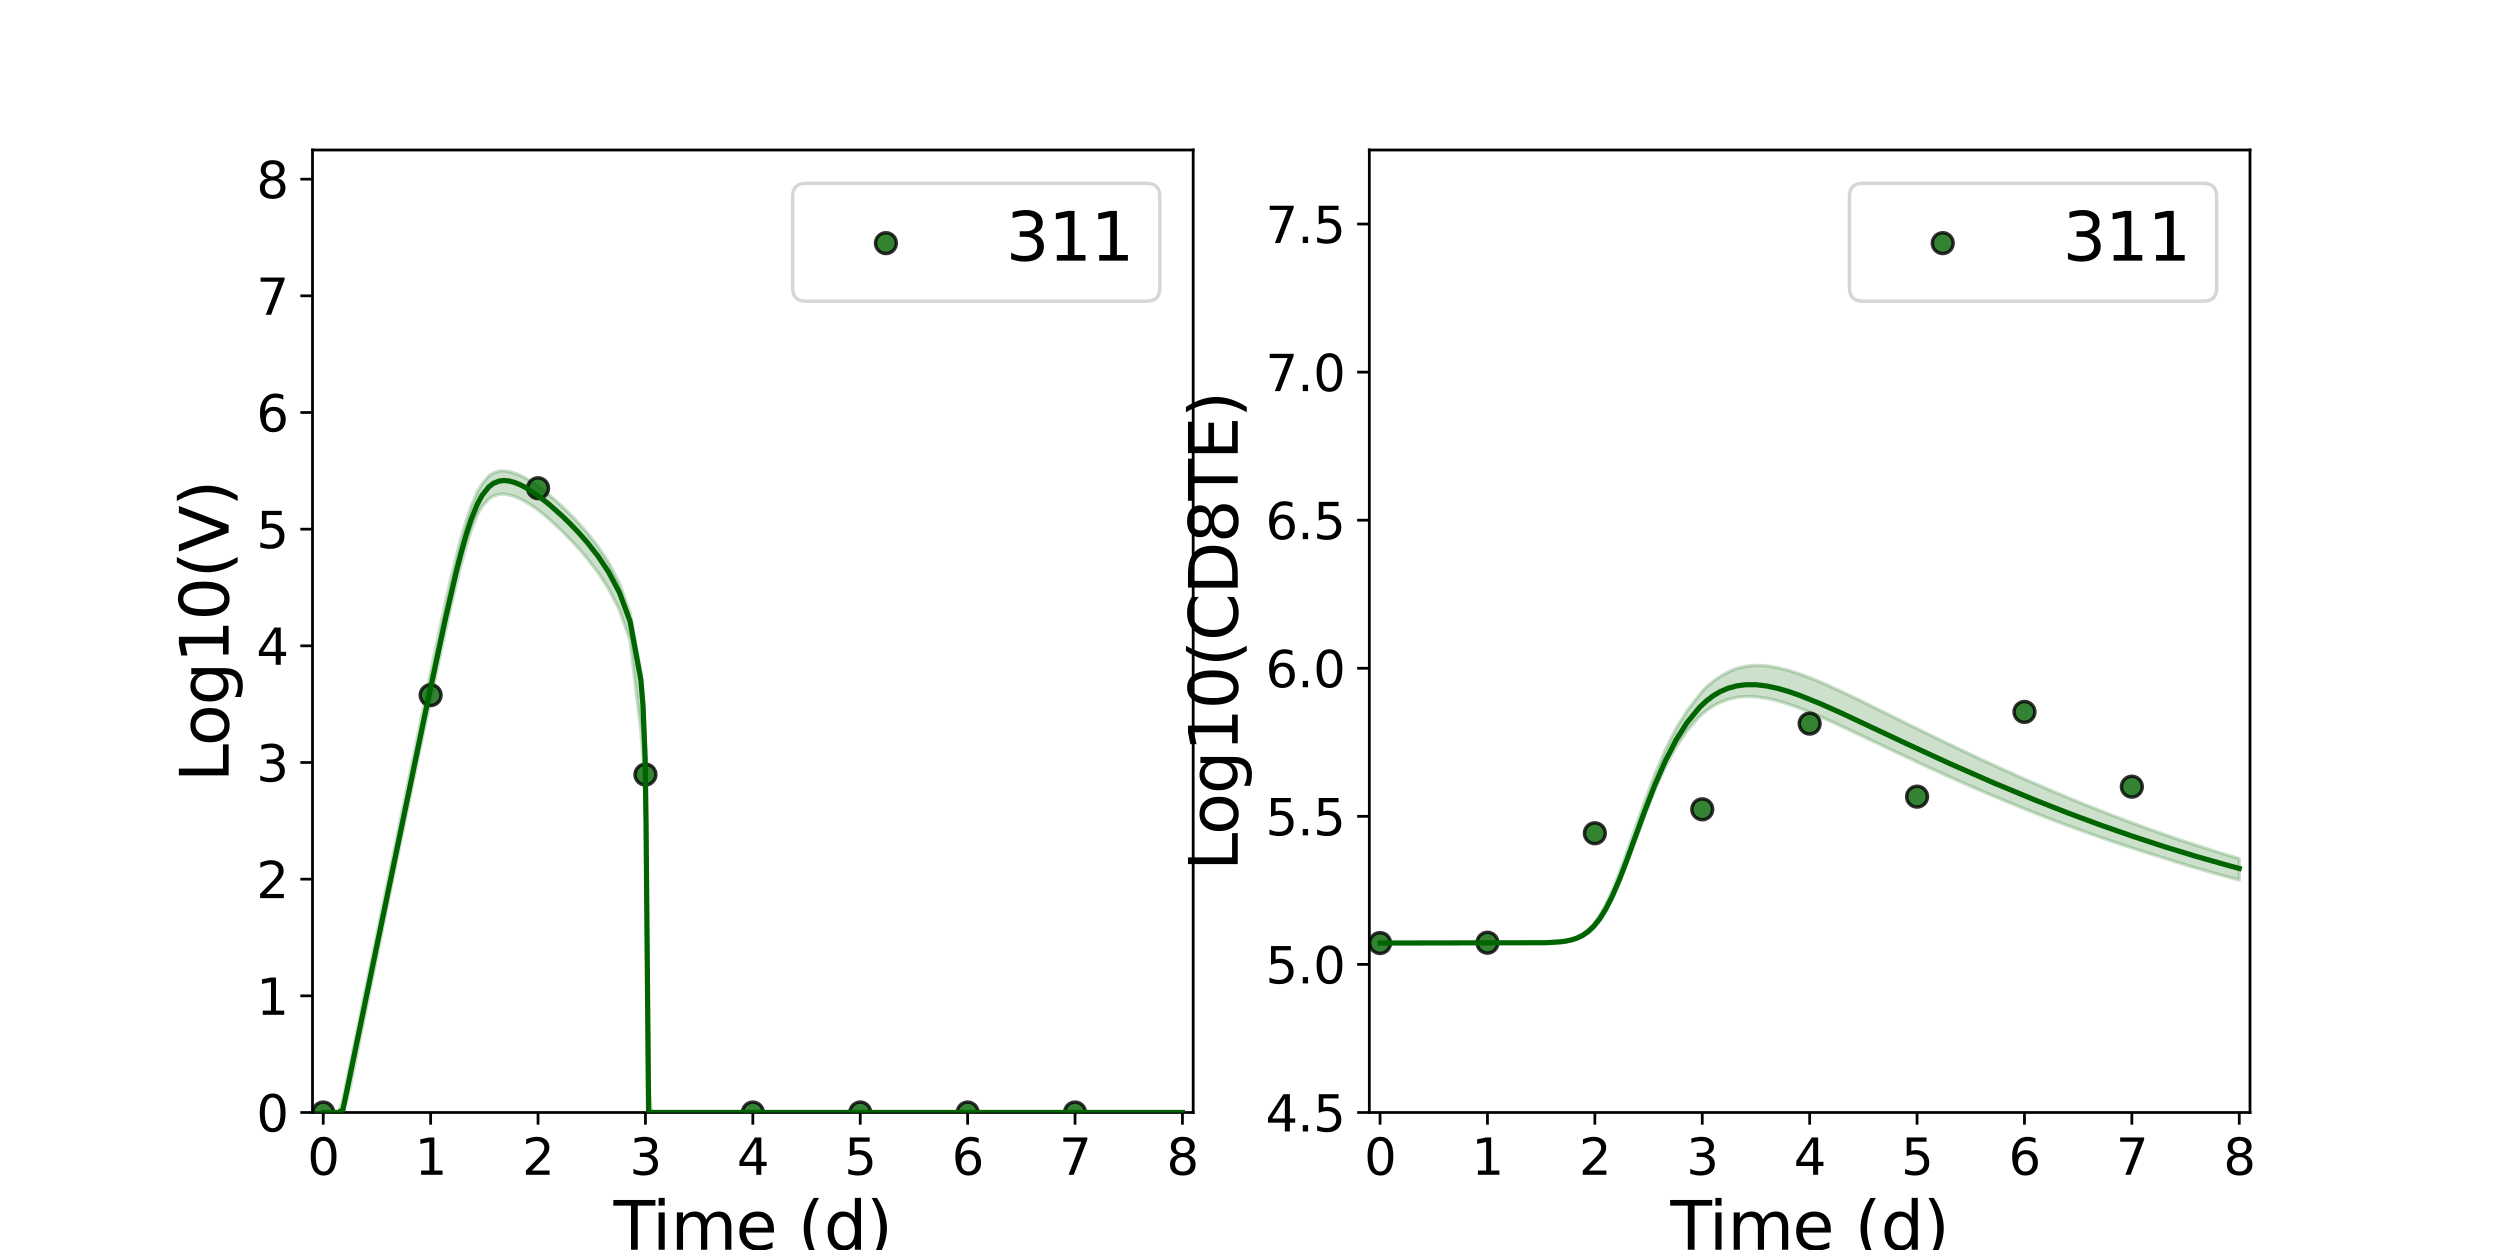 <?xml version="1.0" encoding="utf-8" standalone="no"?>
<!DOCTYPE svg PUBLIC "-//W3C//DTD SVG 1.1//EN"
  "http://www.w3.org/Graphics/SVG/1.1/DTD/svg11.dtd">
<svg xmlns:xlink="http://www.w3.org/1999/xlink" width="720pt" height="360pt" viewBox="0 0 720 360" xmlns="http://www.w3.org/2000/svg" version="1.1">
 <defs>
  <style type="text/css">*{stroke-linejoin: round; stroke-linecap: butt}</style>
 </defs>
 <g id="figure_1">
  <g id="patch_1">
   <path d="M 0 360 
L 720 360 
L 720 0 
L 0 0 
z
" style="fill: #ffffff"/>
  </g>
  <g id="axes_1">
   <g id="patch_2">
    <path d="M 90 320.4 
L 343.636 320.4 
L 343.636 43.2 
L 90 43.2 
z
" style="fill: #ffffff"/>
   </g>
   <g id="matplotlib.axis_1">
    <g id="xtick_1">
     <g id="line2d_1">
      <defs>
       <path id="m70703cf33b" d="M 0 0 
L 0 3.5 
" style="stroke: #000000; stroke-width: 0.8"/>
      </defs>
      <g>
       <use xlink:href="#m70703cf33b" x="93.093" y="320.4" style="stroke: #000000; stroke-width: 0.8"/>
      </g>
     </g>
     <g id="text_1">
      <!-- 0 -->
      <g transform="translate(88.512 338.342) scale(0.144 -0.144)">
       <defs>
        <path id="DejaVuSans-30" d="M 2034 4250 
Q 1547 4250 1301 3770 
Q 1056 3291 1056 2328 
Q 1056 1369 1301 889 
Q 1547 409 2034 409 
Q 2525 409 2770 889 
Q 3016 1369 3016 2328 
Q 3016 3291 2770 3770 
Q 2525 4250 2034 4250 
z
M 2034 4750 
Q 2819 4750 3233 4129 
Q 3647 3509 3647 2328 
Q 3647 1150 3233 529 
Q 2819 -91 2034 -91 
Q 1250 -91 836 529 
Q 422 1150 422 2328 
Q 422 3509 836 4129 
Q 1250 4750 2034 4750 
z
" transform="scale(0.016)"/>
       </defs>
       <use xlink:href="#DejaVuSans-30"/>
      </g>
     </g>
    </g>
    <g id="xtick_2">
     <g id="line2d_2">
      <g>
       <use xlink:href="#m70703cf33b" x="124.024" y="320.4" style="stroke: #000000; stroke-width: 0.8"/>
      </g>
     </g>
     <g id="text_2">
      <!-- 1 -->
      <g transform="translate(119.443 338.342) scale(0.144 -0.144)">
       <defs>
        <path id="DejaVuSans-31" d="M 794 531 
L 1825 531 
L 1825 4091 
L 703 3866 
L 703 4441 
L 1819 4666 
L 2450 4666 
L 2450 531 
L 3481 531 
L 3481 0 
L 794 0 
L 794 531 
z
" transform="scale(0.016)"/>
       </defs>
       <use xlink:href="#DejaVuSans-31"/>
      </g>
     </g>
    </g>
    <g id="xtick_3">
     <g id="line2d_3">
      <g>
       <use xlink:href="#m70703cf33b" x="154.956" y="320.4" style="stroke: #000000; stroke-width: 0.8"/>
      </g>
     </g>
     <g id="text_3">
      <!-- 2 -->
      <g transform="translate(150.375 338.342) scale(0.144 -0.144)">
       <defs>
        <path id="DejaVuSans-32" d="M 1228 531 
L 3431 531 
L 3431 0 
L 469 0 
L 469 531 
Q 828 903 1448 1529 
Q 2069 2156 2228 2338 
Q 2531 2678 2651 2914 
Q 2772 3150 2772 3378 
Q 2772 3750 2511 3984 
Q 2250 4219 1831 4219 
Q 1534 4219 1204 4116 
Q 875 4013 500 3803 
L 500 4441 
Q 881 4594 1212 4672 
Q 1544 4750 1819 4750 
Q 2544 4750 2975 4387 
Q 3406 4025 3406 3419 
Q 3406 3131 3298 2873 
Q 3191 2616 2906 2266 
Q 2828 2175 2409 1742 
Q 1991 1309 1228 531 
z
" transform="scale(0.016)"/>
       </defs>
       <use xlink:href="#DejaVuSans-32"/>
      </g>
     </g>
    </g>
    <g id="xtick_4">
     <g id="line2d_4">
      <g>
       <use xlink:href="#m70703cf33b" x="185.887" y="320.4" style="stroke: #000000; stroke-width: 0.8"/>
      </g>
     </g>
     <g id="text_4">
      <!-- 3 -->
      <g transform="translate(181.306 338.342) scale(0.144 -0.144)">
       <defs>
        <path id="DejaVuSans-33" d="M 2597 2516 
Q 3050 2419 3304 2112 
Q 3559 1806 3559 1356 
Q 3559 666 3084 287 
Q 2609 -91 1734 -91 
Q 1441 -91 1130 -33 
Q 819 25 488 141 
L 488 750 
Q 750 597 1062 519 
Q 1375 441 1716 441 
Q 2309 441 2620 675 
Q 2931 909 2931 1356 
Q 2931 1769 2642 2001 
Q 2353 2234 1838 2234 
L 1294 2234 
L 1294 2753 
L 1863 2753 
Q 2328 2753 2575 2939 
Q 2822 3125 2822 3475 
Q 2822 3834 2567 4026 
Q 2313 4219 1838 4219 
Q 1578 4219 1281 4162 
Q 984 4106 628 3988 
L 628 4550 
Q 988 4650 1302 4700 
Q 1616 4750 1894 4750 
Q 2613 4750 3031 4423 
Q 3450 4097 3450 3541 
Q 3450 3153 3228 2886 
Q 3006 2619 2597 2516 
z
" transform="scale(0.016)"/>
       </defs>
       <use xlink:href="#DejaVuSans-33"/>
      </g>
     </g>
    </g>
    <g id="xtick_5">
     <g id="line2d_5">
      <g>
       <use xlink:href="#m70703cf33b" x="216.818" y="320.4" style="stroke: #000000; stroke-width: 0.8"/>
      </g>
     </g>
     <g id="text_5">
      <!-- 4 -->
      <g transform="translate(212.237 338.342) scale(0.144 -0.144)">
       <defs>
        <path id="DejaVuSans-34" d="M 2419 4116 
L 825 1625 
L 2419 1625 
L 2419 4116 
z
M 2253 4666 
L 3047 4666 
L 3047 1625 
L 3713 1625 
L 3713 1100 
L 3047 1100 
L 3047 0 
L 2419 0 
L 2419 1100 
L 313 1100 
L 313 1709 
L 2253 4666 
z
" transform="scale(0.016)"/>
       </defs>
       <use xlink:href="#DejaVuSans-34"/>
      </g>
     </g>
    </g>
    <g id="xtick_6">
     <g id="line2d_6">
      <g>
       <use xlink:href="#m70703cf33b" x="247.749" y="320.4" style="stroke: #000000; stroke-width: 0.8"/>
      </g>
     </g>
     <g id="text_6">
      <!-- 5 -->
      <g transform="translate(243.168 338.342) scale(0.144 -0.144)">
       <defs>
        <path id="DejaVuSans-35" d="M 691 4666 
L 3169 4666 
L 3169 4134 
L 1269 4134 
L 1269 2991 
Q 1406 3038 1543 3061 
Q 1681 3084 1819 3084 
Q 2600 3084 3056 2656 
Q 3513 2228 3513 1497 
Q 3513 744 3044 326 
Q 2575 -91 1722 -91 
Q 1428 -91 1123 -41 
Q 819 9 494 109 
L 494 744 
Q 775 591 1075 516 
Q 1375 441 1709 441 
Q 2250 441 2565 725 
Q 2881 1009 2881 1497 
Q 2881 1984 2565 2268 
Q 2250 2553 1709 2553 
Q 1456 2553 1204 2497 
Q 953 2441 691 2322 
L 691 4666 
z
" transform="scale(0.016)"/>
       </defs>
       <use xlink:href="#DejaVuSans-35"/>
      </g>
     </g>
    </g>
    <g id="xtick_7">
     <g id="line2d_7">
      <g>
       <use xlink:href="#m70703cf33b" x="278.681" y="320.4" style="stroke: #000000; stroke-width: 0.8"/>
      </g>
     </g>
     <g id="text_7">
      <!-- 6 -->
      <g transform="translate(274.1 338.342) scale(0.144 -0.144)">
       <defs>
        <path id="DejaVuSans-36" d="M 2113 2584 
Q 1688 2584 1439 2293 
Q 1191 2003 1191 1497 
Q 1191 994 1439 701 
Q 1688 409 2113 409 
Q 2538 409 2786 701 
Q 3034 994 3034 1497 
Q 3034 2003 2786 2293 
Q 2538 2584 2113 2584 
z
M 3366 4563 
L 3366 3988 
Q 3128 4100 2886 4159 
Q 2644 4219 2406 4219 
Q 1781 4219 1451 3797 
Q 1122 3375 1075 2522 
Q 1259 2794 1537 2939 
Q 1816 3084 2150 3084 
Q 2853 3084 3261 2657 
Q 3669 2231 3669 1497 
Q 3669 778 3244 343 
Q 2819 -91 2113 -91 
Q 1303 -91 875 529 
Q 447 1150 447 2328 
Q 447 3434 972 4092 
Q 1497 4750 2381 4750 
Q 2619 4750 2861 4703 
Q 3103 4656 3366 4563 
z
" transform="scale(0.016)"/>
       </defs>
       <use xlink:href="#DejaVuSans-36"/>
      </g>
     </g>
    </g>
    <g id="xtick_8">
     <g id="line2d_8">
      <g>
       <use xlink:href="#m70703cf33b" x="309.612" y="320.4" style="stroke: #000000; stroke-width: 0.8"/>
      </g>
     </g>
     <g id="text_8">
      <!-- 7 -->
      <g transform="translate(305.031 338.342) scale(0.144 -0.144)">
       <defs>
        <path id="DejaVuSans-37" d="M 525 4666 
L 3525 4666 
L 3525 4397 
L 1831 0 
L 1172 0 
L 2766 4134 
L 525 4134 
L 525 4666 
z
" transform="scale(0.016)"/>
       </defs>
       <use xlink:href="#DejaVuSans-37"/>
      </g>
     </g>
    </g>
    <g id="xtick_9">
     <g id="line2d_9">
      <g>
       <use xlink:href="#m70703cf33b" x="340.543" y="320.4" style="stroke: #000000; stroke-width: 0.8"/>
      </g>
     </g>
     <g id="text_9">
      <!-- 8 -->
      <g transform="translate(335.962 338.342) scale(0.144 -0.144)">
       <defs>
        <path id="DejaVuSans-38" d="M 2034 2216 
Q 1584 2216 1326 1975 
Q 1069 1734 1069 1313 
Q 1069 891 1326 650 
Q 1584 409 2034 409 
Q 2484 409 2743 651 
Q 3003 894 3003 1313 
Q 3003 1734 2745 1975 
Q 2488 2216 2034 2216 
z
M 1403 2484 
Q 997 2584 770 2862 
Q 544 3141 544 3541 
Q 544 4100 942 4425 
Q 1341 4750 2034 4750 
Q 2731 4750 3128 4425 
Q 3525 4100 3525 3541 
Q 3525 3141 3298 2862 
Q 3072 2584 2669 2484 
Q 3125 2378 3379 2068 
Q 3634 1759 3634 1313 
Q 3634 634 3220 271 
Q 2806 -91 2034 -91 
Q 1263 -91 848 271 
Q 434 634 434 1313 
Q 434 1759 690 2068 
Q 947 2378 1403 2484 
z
M 1172 3481 
Q 1172 3119 1398 2916 
Q 1625 2713 2034 2713 
Q 2441 2713 2670 2916 
Q 2900 3119 2900 3481 
Q 2900 3844 2670 4047 
Q 2441 4250 2034 4250 
Q 1625 4250 1398 4047 
Q 1172 3844 1172 3481 
z
" transform="scale(0.016)"/>
       </defs>
       <use xlink:href="#DejaVuSans-38"/>
      </g>
     </g>
    </g>
    <g id="text_10">
     <!-- Time (d) -->
     <g transform="translate(176.693 359.925) scale(0.192 -0.192)">
      <defs>
       <path id="DejaVuSans-54" d="M -19 4666 
L 3928 4666 
L 3928 4134 
L 2272 4134 
L 2272 0 
L 1638 0 
L 1638 4134 
L -19 4134 
L -19 4666 
z
" transform="scale(0.016)"/>
       <path id="DejaVuSans-69" d="M 603 3500 
L 1178 3500 
L 1178 0 
L 603 0 
L 603 3500 
z
M 603 4863 
L 1178 4863 
L 1178 4134 
L 603 4134 
L 603 4863 
z
" transform="scale(0.016)"/>
       <path id="DejaVuSans-6d" d="M 3328 2828 
Q 3544 3216 3844 3400 
Q 4144 3584 4550 3584 
Q 5097 3584 5394 3201 
Q 5691 2819 5691 2113 
L 5691 0 
L 5113 0 
L 5113 2094 
Q 5113 2597 4934 2840 
Q 4756 3084 4391 3084 
Q 3944 3084 3684 2787 
Q 3425 2491 3425 1978 
L 3425 0 
L 2847 0 
L 2847 2094 
Q 2847 2600 2669 2842 
Q 2491 3084 2119 3084 
Q 1678 3084 1418 2786 
Q 1159 2488 1159 1978 
L 1159 0 
L 581 0 
L 581 3500 
L 1159 3500 
L 1159 2956 
Q 1356 3278 1631 3431 
Q 1906 3584 2284 3584 
Q 2666 3584 2933 3390 
Q 3200 3197 3328 2828 
z
" transform="scale(0.016)"/>
       <path id="DejaVuSans-65" d="M 3597 1894 
L 3597 1613 
L 953 1613 
Q 991 1019 1311 708 
Q 1631 397 2203 397 
Q 2534 397 2845 478 
Q 3156 559 3463 722 
L 3463 178 
Q 3153 47 2828 -22 
Q 2503 -91 2169 -91 
Q 1331 -91 842 396 
Q 353 884 353 1716 
Q 353 2575 817 3079 
Q 1281 3584 2069 3584 
Q 2775 3584 3186 3129 
Q 3597 2675 3597 1894 
z
M 3022 2063 
Q 3016 2534 2758 2815 
Q 2500 3097 2075 3097 
Q 1594 3097 1305 2825 
Q 1016 2553 972 2059 
L 3022 2063 
z
" transform="scale(0.016)"/>
       <path id="DejaVuSans-20" transform="scale(0.016)"/>
       <path id="DejaVuSans-28" d="M 1984 4856 
Q 1566 4138 1362 3434 
Q 1159 2731 1159 2009 
Q 1159 1288 1364 580 
Q 1569 -128 1984 -844 
L 1484 -844 
Q 1016 -109 783 600 
Q 550 1309 550 2009 
Q 550 2706 781 3412 
Q 1013 4119 1484 4856 
L 1984 4856 
z
" transform="scale(0.016)"/>
       <path id="DejaVuSans-64" d="M 2906 2969 
L 2906 4863 
L 3481 4863 
L 3481 0 
L 2906 0 
L 2906 525 
Q 2725 213 2448 61 
Q 2172 -91 1784 -91 
Q 1150 -91 751 415 
Q 353 922 353 1747 
Q 353 2572 751 3078 
Q 1150 3584 1784 3584 
Q 2172 3584 2448 3432 
Q 2725 3281 2906 2969 
z
M 947 1747 
Q 947 1113 1208 752 
Q 1469 391 1925 391 
Q 2381 391 2643 752 
Q 2906 1113 2906 1747 
Q 2906 2381 2643 2742 
Q 2381 3103 1925 3103 
Q 1469 3103 1208 2742 
Q 947 2381 947 1747 
z
" transform="scale(0.016)"/>
       <path id="DejaVuSans-29" d="M 513 4856 
L 1013 4856 
Q 1481 4119 1714 3412 
Q 1947 2706 1947 2009 
Q 1947 1309 1714 600 
Q 1481 -109 1013 -844 
L 513 -844 
Q 928 -128 1133 580 
Q 1338 1288 1338 2009 
Q 1338 2731 1133 3434 
Q 928 4138 513 4856 
z
" transform="scale(0.016)"/>
      </defs>
      <use xlink:href="#DejaVuSans-54"/>
      <use xlink:href="#DejaVuSans-69" x="57.959"/>
      <use xlink:href="#DejaVuSans-6d" x="85.742"/>
      <use xlink:href="#DejaVuSans-65" x="183.154"/>
      <use xlink:href="#DejaVuSans-20" x="244.678"/>
      <use xlink:href="#DejaVuSans-28" x="276.465"/>
      <use xlink:href="#DejaVuSans-64" x="315.479"/>
      <use xlink:href="#DejaVuSans-29" x="378.955"/>
     </g>
    </g>
   </g>
   <g id="matplotlib.axis_2">
    <g id="ytick_1">
     <g id="line2d_10">
      <defs>
       <path id="mff714c23af" d="M 0 0 
L -3.5 0 
" style="stroke: #000000; stroke-width: 0.8"/>
      </defs>
      <g>
       <use xlink:href="#mff714c23af" x="90" y="320.4" style="stroke: #000000; stroke-width: 0.8"/>
      </g>
     </g>
     <g id="text_11">
      <!-- 0 -->
      <g transform="translate(73.838 325.871) scale(0.144 -0.144)">
       <use xlink:href="#DejaVuSans-30"/>
      </g>
     </g>
    </g>
    <g id="ytick_2">
     <g id="line2d_11">
      <g>
       <use xlink:href="#mff714c23af" x="90" y="286.8" style="stroke: #000000; stroke-width: 0.8"/>
      </g>
     </g>
     <g id="text_12">
      <!-- 1 -->
      <g transform="translate(73.838 292.271) scale(0.144 -0.144)">
       <use xlink:href="#DejaVuSans-31"/>
      </g>
     </g>
    </g>
    <g id="ytick_3">
     <g id="line2d_12">
      <g>
       <use xlink:href="#mff714c23af" x="90" y="253.2" style="stroke: #000000; stroke-width: 0.8"/>
      </g>
     </g>
     <g id="text_13">
      <!-- 2 -->
      <g transform="translate(73.838 258.671) scale(0.144 -0.144)">
       <use xlink:href="#DejaVuSans-32"/>
      </g>
     </g>
    </g>
    <g id="ytick_4">
     <g id="line2d_13">
      <g>
       <use xlink:href="#mff714c23af" x="90" y="219.6" style="stroke: #000000; stroke-width: 0.8"/>
      </g>
     </g>
     <g id="text_14">
      <!-- 3 -->
      <g transform="translate(73.838 225.071) scale(0.144 -0.144)">
       <use xlink:href="#DejaVuSans-33"/>
      </g>
     </g>
    </g>
    <g id="ytick_5">
     <g id="line2d_14">
      <g>
       <use xlink:href="#mff714c23af" x="90" y="186" style="stroke: #000000; stroke-width: 0.8"/>
      </g>
     </g>
     <g id="text_15">
      <!-- 4 -->
      <g transform="translate(73.838 191.471) scale(0.144 -0.144)">
       <use xlink:href="#DejaVuSans-34"/>
      </g>
     </g>
    </g>
    <g id="ytick_6">
     <g id="line2d_15">
      <g>
       <use xlink:href="#mff714c23af" x="90" y="152.4" style="stroke: #000000; stroke-width: 0.8"/>
      </g>
     </g>
     <g id="text_16">
      <!-- 5 -->
      <g transform="translate(73.838 157.871) scale(0.144 -0.144)">
       <use xlink:href="#DejaVuSans-35"/>
      </g>
     </g>
    </g>
    <g id="ytick_7">
     <g id="line2d_16">
      <g>
       <use xlink:href="#mff714c23af" x="90" y="118.8" style="stroke: #000000; stroke-width: 0.8"/>
      </g>
     </g>
     <g id="text_17">
      <!-- 6 -->
      <g transform="translate(73.838 124.271) scale(0.144 -0.144)">
       <use xlink:href="#DejaVuSans-36"/>
      </g>
     </g>
    </g>
    <g id="ytick_8">
     <g id="line2d_17">
      <g>
       <use xlink:href="#mff714c23af" x="90" y="85.2" style="stroke: #000000; stroke-width: 0.8"/>
      </g>
     </g>
     <g id="text_18">
      <!-- 7 -->
      <g transform="translate(73.838 90.671) scale(0.144 -0.144)">
       <use xlink:href="#DejaVuSans-37"/>
      </g>
     </g>
    </g>
    <g id="ytick_9">
     <g id="line2d_18">
      <g>
       <use xlink:href="#mff714c23af" x="90" y="51.6" style="stroke: #000000; stroke-width: 0.8"/>
      </g>
     </g>
     <g id="text_19">
      <!-- 8 -->
      <g transform="translate(73.838 57.071) scale(0.144 -0.144)">
       <use xlink:href="#DejaVuSans-38"/>
      </g>
     </g>
    </g>
    <g id="text_20">
     <!-- Log10(V) -->
     <g transform="translate(65.845 225.224) rotate(-90) scale(0.192 -0.192)">
      <defs>
       <path id="DejaVuSans-4c" d="M 628 4666 
L 1259 4666 
L 1259 531 
L 3531 531 
L 3531 0 
L 628 0 
L 628 4666 
z
" transform="scale(0.016)"/>
       <path id="DejaVuSans-6f" d="M 1959 3097 
Q 1497 3097 1228 2736 
Q 959 2375 959 1747 
Q 959 1119 1226 758 
Q 1494 397 1959 397 
Q 2419 397 2687 759 
Q 2956 1122 2956 1747 
Q 2956 2369 2687 2733 
Q 2419 3097 1959 3097 
z
M 1959 3584 
Q 2709 3584 3137 3096 
Q 3566 2609 3566 1747 
Q 3566 888 3137 398 
Q 2709 -91 1959 -91 
Q 1206 -91 779 398 
Q 353 888 353 1747 
Q 353 2609 779 3096 
Q 1206 3584 1959 3584 
z
" transform="scale(0.016)"/>
       <path id="DejaVuSans-67" d="M 2906 1791 
Q 2906 2416 2648 2759 
Q 2391 3103 1925 3103 
Q 1463 3103 1205 2759 
Q 947 2416 947 1791 
Q 947 1169 1205 825 
Q 1463 481 1925 481 
Q 2391 481 2648 825 
Q 2906 1169 2906 1791 
z
M 3481 434 
Q 3481 -459 3084 -895 
Q 2688 -1331 1869 -1331 
Q 1566 -1331 1297 -1286 
Q 1028 -1241 775 -1147 
L 775 -588 
Q 1028 -725 1275 -790 
Q 1522 -856 1778 -856 
Q 2344 -856 2625 -561 
Q 2906 -266 2906 331 
L 2906 616 
Q 2728 306 2450 153 
Q 2172 0 1784 0 
Q 1141 0 747 490 
Q 353 981 353 1791 
Q 353 2603 747 3093 
Q 1141 3584 1784 3584 
Q 2172 3584 2450 3431 
Q 2728 3278 2906 2969 
L 2906 3500 
L 3481 3500 
L 3481 434 
z
" transform="scale(0.016)"/>
       <path id="DejaVuSans-56" d="M 1831 0 
L 50 4666 
L 709 4666 
L 2188 738 
L 3669 4666 
L 4325 4666 
L 2547 0 
L 1831 0 
z
" transform="scale(0.016)"/>
      </defs>
      <use xlink:href="#DejaVuSans-4c"/>
      <use xlink:href="#DejaVuSans-6f" x="53.963"/>
      <use xlink:href="#DejaVuSans-67" x="115.145"/>
      <use xlink:href="#DejaVuSans-31" x="178.621"/>
      <use xlink:href="#DejaVuSans-30" x="242.244"/>
      <use xlink:href="#DejaVuSans-28" x="305.867"/>
      <use xlink:href="#DejaVuSans-56" x="344.881"/>
      <use xlink:href="#DejaVuSans-29" x="413.289"/>
     </g>
    </g>
   </g>
   <g id="patch_3">
    <path d="M 90 320.4 
L 90 43.2 
" style="fill: none; stroke: #000000; stroke-width: 0.8; stroke-linejoin: miter; stroke-linecap: square"/>
   </g>
   <g id="patch_4">
    <path d="M 343.636 320.4 
L 343.636 43.2 
" style="fill: none; stroke: #000000; stroke-width: 0.8; stroke-linejoin: miter; stroke-linecap: square"/>
   </g>
   <g id="patch_5">
    <path d="M 90 320.4 
L 343.636 320.4 
" style="fill: none; stroke: #000000; stroke-width: 0.8; stroke-linejoin: miter; stroke-linecap: square"/>
   </g>
   <g id="patch_6">
    <path d="M 90 43.2 
L 343.636 43.2 
" style="fill: none; stroke: #000000; stroke-width: 0.8; stroke-linejoin: miter; stroke-linecap: square"/>
   </g>
   <g id="PolyCollection_1">
    <defs>
     <path id="m4579875110" d="M 93.093 -39.6 
L 93.093 -39.6 
L 93.097 -39.6 
L 93.14 -39.6 
L 93.567 -39.6 
L 93.994 -39.6 
L 94.986 -39.6 
L 95.978 -39.6 
L 97.544 -39.6 
L 98.766 -39.6 
L 100.682 -46.039 
L 101.981 -52.373 
L 103.915 -61.868 
L 105.251 -68.371 
L 107.096 -77.413 
L 108.445 -83.985 
L 110.414 -93.65 
L 111.703 -99.923 
L 113.375 -108.081 
L 114.687 -114.31 
L 116.461 -122.777 
L 117.742 -128.856 
L 119.389 -136.688 
L 120.674 -142.773 
L 122.407 -150.99 
L 123.664 -156.899 
L 125.289 -164.517 
L 126.559 -170.39 
L 128.288 -178.287 
L 129.554 -183.906 
L 131.407 -191.79 
L 132.666 -196.809 
L 134.36 -202.928 
L 135.657 -207.042 
L 137.482 -211.755 
L 138.807 -214.102 
L 140.828 -216.353 
L 142.144 -217.16 
L 143.777 -217.655 
L 145.061 -217.707 
L 146.627 -217.486 
L 148.193 -217.013 
L 149.759 -216.341 
L 151.325 -215.512 
L 152.975 -214.5 
L 154.625 -213.369 
L 156.33 -212.021 
L 158.098 -210.519 
L 159.974 -208.819 
L 161.992 -206.909 
L 164.08 -204.784 
L 166.59 -202.108 
L 169.099 -199.168 
L 172.193 -195.143 
L 175.286 -190.398 
L 178.379 -184.38 
L 181.472 -175.546 
L 184.565 -149.554 
L 185.184 -141.624 
L 185.802 -133.694 
L 185.968 -123.31 
L 185.97 -123.136 
L 185.984 -121.403 
L 186.007 -118.332 
L 186.019 -116.748 
L 186.027 -115.55 
L 186.027 -115.496 
L 186.031 -114.956 
L 186.033 -114.6 
L 186.035 -114.298 
L 186.038 -113.977 
L 186.041 -113.427 
L 186.046 -112.731 
L 186.062 -110.482 
L 186.095 -105.723 
L 186.182 -92.867 
L 186.273 -79.046 
L 186.423 -54.128 
L 186.573 -39.6 
L 186.798 -39.6 
L 187.064 -39.6 
L 187.681 -39.6 
L 189.157 -39.6 
L 191.005 -39.6 
L 193.222 -39.6 
L 195.827 -39.6 
L 198.432 -39.6 
L 201.435 -39.6 
L 204.438 -39.6 
L 207.531 -39.6 
L 210.624 -39.6 
L 213.718 -39.6 
L 216.811 -39.6 
L 219.904 -39.6 
L 222.997 -39.6 
L 226.09 -39.6 
L 229.183 -39.6 
L 232.276 -39.6 
L 235.369 -39.6 
L 238.463 -39.6 
L 241.556 -39.6 
L 244.649 -39.6 
L 247.742 -39.6 
L 250.835 -39.6 
L 253.928 -39.6 
L 257.021 -39.6 
L 260.114 -39.6 
L 263.208 -39.6 
L 266.301 -39.6 
L 269.394 -39.6 
L 272.487 -39.6 
L 275.58 -39.6 
L 278.673 -39.6 
L 281.766 -39.6 
L 284.859 -39.6 
L 287.953 -39.6 
L 291.046 -39.6 
L 294.139 -39.6 
L 297.232 -39.6 
L 300.325 -39.6 
L 303.418 -39.6 
L 306.511 -39.6 
L 309.604 -39.6 
L 312.698 -39.6 
L 315.791 -39.6 
L 318.884 -39.6 
L 321.977 -39.6 
L 325.07 -39.6 
L 328.163 -39.6 
L 331.256 -39.6 
L 334.349 -39.6 
L 337.443 -39.6 
L 340.536 -39.6 
L 340.543 -39.6 
L 340.543 -39.6 
L 340.543 -39.6 
L 340.536 -39.6 
L 337.443 -39.6 
L 334.349 -39.6 
L 331.256 -39.6 
L 328.163 -39.6 
L 325.07 -39.6 
L 321.977 -39.6 
L 318.884 -39.6 
L 315.791 -39.6 
L 312.698 -39.6 
L 309.604 -39.6 
L 306.511 -39.6 
L 303.418 -39.6 
L 300.325 -39.6 
L 297.232 -39.6 
L 294.139 -39.6 
L 291.046 -39.6 
L 287.953 -39.6 
L 284.859 -39.6 
L 281.766 -39.6 
L 278.673 -39.6 
L 275.58 -39.6 
L 272.487 -39.6 
L 269.394 -39.6 
L 266.301 -39.6 
L 263.208 -39.6 
L 260.114 -39.6 
L 257.021 -39.6 
L 253.928 -39.6 
L 250.835 -39.6 
L 247.742 -39.6 
L 244.649 -39.6 
L 241.556 -39.6 
L 238.463 -39.6 
L 235.369 -39.6 
L 232.276 -39.6 
L 229.183 -39.6 
L 226.09 -39.6 
L 222.997 -39.6 
L 219.904 -39.6 
L 216.811 -39.6 
L 213.718 -39.6 
L 210.624 -39.6 
L 207.531 -39.6 
L 204.438 -39.6 
L 201.435 -39.6 
L 198.432 -39.6 
L 195.827 -39.6 
L 193.222 -39.6 
L 191.005 -39.6 
L 189.157 -39.6 
L 187.681 -39.67 
L 187.064 -44.828 
L 186.798 -63.668 
L 186.573 -83.854 
L 186.423 -96.747 
L 186.273 -114.061 
L 186.182 -125.286 
L 186.095 -132.689 
L 186.062 -134.463 
L 186.046 -135.301 
L 186.041 -135.561 
L 186.038 -135.766 
L 186.035 -135.886 
L 186.033 -135.998 
L 186.031 -136.131 
L 186.027 -136.332 
L 186.027 -136.352 
L 186.019 -136.799 
L 186.007 -137.594 
L 185.984 -138.699 
L 185.97 -139.434 
L 185.968 -139.51 
L 185.802 -145.616 
L 185.184 -159.024 
L 184.565 -166.381 
L 181.472 -183.57 
L 178.379 -192.109 
L 175.286 -197.996 
L 172.193 -202.636 
L 169.099 -206.565 
L 166.59 -209.41 
L 164.08 -212.02 
L 161.992 -214.047 
L 159.974 -215.891 
L 158.098 -217.502 
L 156.33 -218.923 
L 154.625 -220.194 
L 152.975 -221.314 
L 151.325 -222.306 
L 149.759 -223.103 
L 148.193 -223.727 
L 146.627 -224.168 
L 145.061 -224.391 
L 143.777 -224.328 
L 142.144 -223.81 
L 140.828 -222.984 
L 138.807 -220.583 
L 137.482 -218.441 
L 135.657 -214.089 
L 134.36 -210.368 
L 132.666 -204.704 
L 131.407 -199.877 
L 129.554 -192.205 
L 128.288 -186.535 
L 126.559 -178.535 
L 125.289 -172.482 
L 123.664 -164.636 
L 122.407 -158.486 
L 120.674 -150 
L 119.389 -143.775 
L 117.742 -135.794 
L 116.461 -129.559 
L 114.687 -120.95 
L 113.375 -114.576 
L 111.703 -106.441 
L 110.414 -100.156 
L 108.445 -90.583 
L 107.096 -84.031 
L 105.251 -75.005 
L 103.915 -68.5 
L 101.981 -59.074 
L 100.682 -52.767 
L 98.766 -43.253 
L 97.544 -39.758 
L 95.978 -39.6 
L 94.986 -39.6 
L 93.994 -39.6 
L 93.567 -39.6 
L 93.14 -39.6 
L 93.097 -39.6 
L 93.093 -39.6 
z
" style="stroke: #006400; stroke-opacity: 0.2"/>
    </defs>
    <g clip-path="url(#pbdaa6cb7e5)">
     <use xlink:href="#m4579875110" x="0" y="360" style="fill: #006400; fill-opacity: 0.2; stroke: #006400; stroke-opacity: 0.2"/>
    </g>
   </g>
   <g id="legend_1">
    <g id="patch_7">
     <path d="M 232.108 86.742 
L 330.196 86.742 
Q 334.036 86.742 334.036 82.902 
L 334.036 56.64 
Q 334.036 52.8 330.196 52.8 
L 232.108 52.8 
Q 228.268 52.8 228.268 56.64 
L 228.268 82.902 
Q 228.268 86.742 232.108 86.742 
z
" style="fill: #ffffff; opacity: 0.8; stroke: #cccccc; stroke-linejoin: miter"/>
    </g>
    <g id="PathCollection_1">
     <defs>
      <path id="m5efe599340" d="M 0 3 
C 0.796 3 1.559 2.684 2.121 2.121 
C 2.684 1.559 3 0.796 3 0 
C 3 -0.796 2.684 -1.559 2.121 -2.121 
C 1.559 -2.684 0.796 -3 0 -3 
C -0.796 -3 -1.559 -2.684 -2.121 -2.121 
C -2.684 -1.559 -3 -0.796 -3 0 
C -3 0.796 -2.684 1.559 -2.121 2.121 
C -1.559 2.684 -0.796 3 0 3 
z
" style="stroke: #000000; stroke-opacity: 0.8"/>
     </defs>
     <g>
      <use xlink:href="#m5efe599340" x="255.148" y="70.029" style="fill: #006400; fill-opacity: 0.8; stroke: #000000; stroke-opacity: 0.8"/>
     </g>
    </g>
    <g id="text_21">
     <!-- 311 -->
     <g transform="translate(289.708 75.069) scale(0.192 -0.192)">
      <use xlink:href="#DejaVuSans-33"/>
      <use xlink:href="#DejaVuSans-31" x="63.623"/>
      <use xlink:href="#DejaVuSans-31" x="127.246"/>
     </g>
    </g>
   </g>
   <g id="PathCollection_2">
    <g clip-path="url(#pbdaa6cb7e5)">
     <use xlink:href="#m5efe599340" x="93.093" y="320.4" style="fill: #006400; fill-opacity: 0.8; stroke: #000000; stroke-opacity: 0.8"/>
     <use xlink:href="#m5efe599340" x="124.024" y="200.196" style="fill: #006400; fill-opacity: 0.8; stroke: #000000; stroke-opacity: 0.8"/>
     <use xlink:href="#m5efe599340" x="154.956" y="140.612" style="fill: #006400; fill-opacity: 0.8; stroke: #000000; stroke-opacity: 0.8"/>
     <use xlink:href="#m5efe599340" x="185.887" y="223.077" style="fill: #006400; fill-opacity: 0.8; stroke: #000000; stroke-opacity: 0.8"/>
     <use xlink:href="#m5efe599340" x="216.818" y="320.4" style="fill: #006400; fill-opacity: 0.8; stroke: #000000; stroke-opacity: 0.8"/>
     <use xlink:href="#m5efe599340" x="247.749" y="320.4" style="fill: #006400; fill-opacity: 0.8; stroke: #000000; stroke-opacity: 0.8"/>
     <use xlink:href="#m5efe599340" x="278.681" y="320.4" style="fill: #006400; fill-opacity: 0.8; stroke: #000000; stroke-opacity: 0.8"/>
     <use xlink:href="#m5efe599340" x="309.612" y="320.4" style="fill: #006400; fill-opacity: 0.8; stroke: #000000; stroke-opacity: 0.8"/>
    </g>
   </g>
   <g id="line2d_19">
    <path d="M 93.093 320.4 
L 97.544 320.4 
L 98.766 319.607 
L 108.445 272.822 
L 122.407 205.687 
L 128.288 178.164 
L 131.407 164.645 
L 132.666 159.676 
L 134.36 153.654 
L 135.657 149.675 
L 137.482 145.17 
L 138.807 142.704 
L 140.828 140.169 
L 142.144 139.184 
L 143.777 138.541 
L 145.061 138.39 
L 146.627 138.53 
L 148.193 138.948 
L 149.759 139.583 
L 151.325 140.389 
L 154.625 142.515 
L 158.098 145.217 
L 161.992 148.684 
L 164.08 150.716 
L 166.59 153.335 
L 169.099 156.183 
L 172.193 160.118 
L 175.286 164.761 
L 178.379 170.621 
L 181.472 179 
L 184.565 195.791 
L 185.184 203.215 
L 185.802 218.312 
L 186.062 237.46 
L 186.798 320.4 
L 340.543 320.4 
L 340.543 320.4 
" clip-path="url(#pbdaa6cb7e5)" style="fill: none; stroke: #006400; stroke-width: 1.5; stroke-linecap: square"/>
   </g>
  </g>
  <g id="axes_2">
   <g id="patch_8">
    <path d="M 394.364 320.4 
L 648 320.4 
L 648 43.2 
L 394.364 43.2 
z
" style="fill: #ffffff"/>
   </g>
   <g id="matplotlib.axis_3">
    <g id="xtick_10">
     <g id="line2d_20">
      <g>
       <use xlink:href="#m70703cf33b" x="397.457" y="320.4" style="stroke: #000000; stroke-width: 0.8"/>
      </g>
     </g>
     <g id="text_22">
      <!-- 0 -->
      <g transform="translate(392.876 338.342) scale(0.144 -0.144)">
       <use xlink:href="#DejaVuSans-30"/>
      </g>
     </g>
    </g>
    <g id="xtick_11">
     <g id="line2d_21">
      <g>
       <use xlink:href="#m70703cf33b" x="428.388" y="320.4" style="stroke: #000000; stroke-width: 0.8"/>
      </g>
     </g>
     <g id="text_23">
      <!-- 1 -->
      <g transform="translate(423.807 338.342) scale(0.144 -0.144)">
       <use xlink:href="#DejaVuSans-31"/>
      </g>
     </g>
    </g>
    <g id="xtick_12">
     <g id="line2d_22">
      <g>
       <use xlink:href="#m70703cf33b" x="459.319" y="320.4" style="stroke: #000000; stroke-width: 0.8"/>
      </g>
     </g>
     <g id="text_24">
      <!-- 2 -->
      <g transform="translate(454.738 338.342) scale(0.144 -0.144)">
       <use xlink:href="#DejaVuSans-32"/>
      </g>
     </g>
    </g>
    <g id="xtick_13">
     <g id="line2d_23">
      <g>
       <use xlink:href="#m70703cf33b" x="490.251" y="320.4" style="stroke: #000000; stroke-width: 0.8"/>
      </g>
     </g>
     <g id="text_25">
      <!-- 3 -->
      <g transform="translate(485.67 338.342) scale(0.144 -0.144)">
       <use xlink:href="#DejaVuSans-33"/>
      </g>
     </g>
    </g>
    <g id="xtick_14">
     <g id="line2d_24">
      <g>
       <use xlink:href="#m70703cf33b" x="521.182" y="320.4" style="stroke: #000000; stroke-width: 0.8"/>
      </g>
     </g>
     <g id="text_26">
      <!-- 4 -->
      <g transform="translate(516.601 338.342) scale(0.144 -0.144)">
       <use xlink:href="#DejaVuSans-34"/>
      </g>
     </g>
    </g>
    <g id="xtick_15">
     <g id="line2d_25">
      <g>
       <use xlink:href="#m70703cf33b" x="552.113" y="320.4" style="stroke: #000000; stroke-width: 0.8"/>
      </g>
     </g>
     <g id="text_27">
      <!-- 5 -->
      <g transform="translate(547.532 338.342) scale(0.144 -0.144)">
       <use xlink:href="#DejaVuSans-35"/>
      </g>
     </g>
    </g>
    <g id="xtick_16">
     <g id="line2d_26">
      <g>
       <use xlink:href="#m70703cf33b" x="583.044" y="320.4" style="stroke: #000000; stroke-width: 0.8"/>
      </g>
     </g>
     <g id="text_28">
      <!-- 6 -->
      <g transform="translate(578.463 338.342) scale(0.144 -0.144)">
       <use xlink:href="#DejaVuSans-36"/>
      </g>
     </g>
    </g>
    <g id="xtick_17">
     <g id="line2d_27">
      <g>
       <use xlink:href="#m70703cf33b" x="613.976" y="320.4" style="stroke: #000000; stroke-width: 0.8"/>
      </g>
     </g>
     <g id="text_29">
      <!-- 7 -->
      <g transform="translate(609.395 338.342) scale(0.144 -0.144)">
       <use xlink:href="#DejaVuSans-37"/>
      </g>
     </g>
    </g>
    <g id="xtick_18">
     <g id="line2d_28">
      <g>
       <use xlink:href="#m70703cf33b" x="644.907" y="320.4" style="stroke: #000000; stroke-width: 0.8"/>
      </g>
     </g>
     <g id="text_30">
      <!-- 8 -->
      <g transform="translate(640.326 338.342) scale(0.144 -0.144)">
       <use xlink:href="#DejaVuSans-38"/>
      </g>
     </g>
    </g>
    <g id="text_31">
     <!-- Time (d) -->
     <g transform="translate(481.057 359.925) scale(0.192 -0.192)">
      <use xlink:href="#DejaVuSans-54"/>
      <use xlink:href="#DejaVuSans-69" x="57.959"/>
      <use xlink:href="#DejaVuSans-6d" x="85.742"/>
      <use xlink:href="#DejaVuSans-65" x="183.154"/>
      <use xlink:href="#DejaVuSans-20" x="244.678"/>
      <use xlink:href="#DejaVuSans-28" x="276.465"/>
      <use xlink:href="#DejaVuSans-64" x="315.479"/>
      <use xlink:href="#DejaVuSans-29" x="378.955"/>
     </g>
    </g>
   </g>
   <g id="matplotlib.axis_4">
    <g id="ytick_10">
     <g id="line2d_29">
      <g>
       <use xlink:href="#mff714c23af" x="394.364" y="320.4" style="stroke: #000000; stroke-width: 0.8"/>
      </g>
     </g>
     <g id="text_32">
      <!-- 4.5 -->
      <g transform="translate(364.463 325.871) scale(0.144 -0.144)">
       <defs>
        <path id="DejaVuSans-2e" d="M 684 794 
L 1344 794 
L 1344 0 
L 684 0 
L 684 794 
z
" transform="scale(0.016)"/>
       </defs>
       <use xlink:href="#DejaVuSans-34"/>
       <use xlink:href="#DejaVuSans-2e" x="63.623"/>
       <use xlink:href="#DejaVuSans-35" x="95.41"/>
      </g>
     </g>
    </g>
    <g id="ytick_11">
     <g id="line2d_30">
      <g>
       <use xlink:href="#mff714c23af" x="394.364" y="277.754" style="stroke: #000000; stroke-width: 0.8"/>
      </g>
     </g>
     <g id="text_33">
      <!-- 5.0 -->
      <g transform="translate(364.463 283.225) scale(0.144 -0.144)">
       <use xlink:href="#DejaVuSans-35"/>
       <use xlink:href="#DejaVuSans-2e" x="63.623"/>
       <use xlink:href="#DejaVuSans-30" x="95.41"/>
      </g>
     </g>
    </g>
    <g id="ytick_12">
     <g id="line2d_31">
      <g>
       <use xlink:href="#mff714c23af" x="394.364" y="235.108" style="stroke: #000000; stroke-width: 0.8"/>
      </g>
     </g>
     <g id="text_34">
      <!-- 5.5 -->
      <g transform="translate(364.463 240.579) scale(0.144 -0.144)">
       <use xlink:href="#DejaVuSans-35"/>
       <use xlink:href="#DejaVuSans-2e" x="63.623"/>
       <use xlink:href="#DejaVuSans-35" x="95.41"/>
      </g>
     </g>
    </g>
    <g id="ytick_13">
     <g id="line2d_32">
      <g>
       <use xlink:href="#mff714c23af" x="394.364" y="192.462" style="stroke: #000000; stroke-width: 0.8"/>
      </g>
     </g>
     <g id="text_35">
      <!-- 6.0 -->
      <g transform="translate(364.463 197.932) scale(0.144 -0.144)">
       <use xlink:href="#DejaVuSans-36"/>
       <use xlink:href="#DejaVuSans-2e" x="63.623"/>
       <use xlink:href="#DejaVuSans-30" x="95.41"/>
      </g>
     </g>
    </g>
    <g id="ytick_14">
     <g id="line2d_33">
      <g>
       <use xlink:href="#mff714c23af" x="394.364" y="149.815" style="stroke: #000000; stroke-width: 0.8"/>
      </g>
     </g>
     <g id="text_36">
      <!-- 6.5 -->
      <g transform="translate(364.463 155.286) scale(0.144 -0.144)">
       <use xlink:href="#DejaVuSans-36"/>
       <use xlink:href="#DejaVuSans-2e" x="63.623"/>
       <use xlink:href="#DejaVuSans-35" x="95.41"/>
      </g>
     </g>
    </g>
    <g id="ytick_15">
     <g id="line2d_34">
      <g>
       <use xlink:href="#mff714c23af" x="394.364" y="107.169" style="stroke: #000000; stroke-width: 0.8"/>
      </g>
     </g>
     <g id="text_37">
      <!-- 7.0 -->
      <g transform="translate(364.463 112.64) scale(0.144 -0.144)">
       <use xlink:href="#DejaVuSans-37"/>
       <use xlink:href="#DejaVuSans-2e" x="63.623"/>
       <use xlink:href="#DejaVuSans-30" x="95.41"/>
      </g>
     </g>
    </g>
    <g id="ytick_16">
     <g id="line2d_35">
      <g>
       <use xlink:href="#mff714c23af" x="394.364" y="64.523" style="stroke: #000000; stroke-width: 0.8"/>
      </g>
     </g>
     <g id="text_38">
      <!-- 7.5 -->
      <g transform="translate(364.463 69.994) scale(0.144 -0.144)">
       <use xlink:href="#DejaVuSans-37"/>
       <use xlink:href="#DejaVuSans-2e" x="63.623"/>
       <use xlink:href="#DejaVuSans-35" x="95.41"/>
      </g>
     </g>
    </g>
    <g id="text_39">
     <!-- Log10(CD8TE) -->
     <g transform="translate(356.47 250.79) rotate(-90) scale(0.192 -0.192)">
      <defs>
       <path id="DejaVuSans-43" d="M 4122 4306 
L 4122 3641 
Q 3803 3938 3442 4084 
Q 3081 4231 2675 4231 
Q 1875 4231 1450 3742 
Q 1025 3253 1025 2328 
Q 1025 1406 1450 917 
Q 1875 428 2675 428 
Q 3081 428 3442 575 
Q 3803 722 4122 1019 
L 4122 359 
Q 3791 134 3420 21 
Q 3050 -91 2638 -91 
Q 1578 -91 968 557 
Q 359 1206 359 2328 
Q 359 3453 968 4101 
Q 1578 4750 2638 4750 
Q 3056 4750 3426 4639 
Q 3797 4528 4122 4306 
z
" transform="scale(0.016)"/>
       <path id="DejaVuSans-44" d="M 1259 4147 
L 1259 519 
L 2022 519 
Q 2988 519 3436 956 
Q 3884 1394 3884 2338 
Q 3884 3275 3436 3711 
Q 2988 4147 2022 4147 
L 1259 4147 
z
M 628 4666 
L 1925 4666 
Q 3281 4666 3915 4102 
Q 4550 3538 4550 2338 
Q 4550 1131 3912 565 
Q 3275 0 1925 0 
L 628 0 
L 628 4666 
z
" transform="scale(0.016)"/>
       <path id="DejaVuSans-45" d="M 628 4666 
L 3578 4666 
L 3578 4134 
L 1259 4134 
L 1259 2753 
L 3481 2753 
L 3481 2222 
L 1259 2222 
L 1259 531 
L 3634 531 
L 3634 0 
L 628 0 
L 628 4666 
z
" transform="scale(0.016)"/>
      </defs>
      <use xlink:href="#DejaVuSans-4c"/>
      <use xlink:href="#DejaVuSans-6f" x="53.963"/>
      <use xlink:href="#DejaVuSans-67" x="115.145"/>
      <use xlink:href="#DejaVuSans-31" x="178.621"/>
      <use xlink:href="#DejaVuSans-30" x="242.244"/>
      <use xlink:href="#DejaVuSans-28" x="305.867"/>
      <use xlink:href="#DejaVuSans-43" x="344.881"/>
      <use xlink:href="#DejaVuSans-44" x="414.705"/>
      <use xlink:href="#DejaVuSans-38" x="491.707"/>
      <use xlink:href="#DejaVuSans-54" x="555.33"/>
      <use xlink:href="#DejaVuSans-45" x="616.414"/>
      <use xlink:href="#DejaVuSans-29" x="679.598"/>
     </g>
    </g>
   </g>
   <g id="patch_9">
    <path d="M 394.364 320.4 
L 394.364 43.2 
" style="fill: none; stroke: #000000; stroke-width: 0.8; stroke-linejoin: miter; stroke-linecap: square"/>
   </g>
   <g id="patch_10">
    <path d="M 648 320.4 
L 648 43.2 
" style="fill: none; stroke: #000000; stroke-width: 0.8; stroke-linejoin: miter; stroke-linecap: square"/>
   </g>
   <g id="patch_11">
    <path d="M 394.364 320.4 
L 648 320.4 
" style="fill: none; stroke: #000000; stroke-width: 0.8; stroke-linejoin: miter; stroke-linecap: square"/>
   </g>
   <g id="patch_12">
    <path d="M 394.364 43.2 
L 648 43.2 
" style="fill: none; stroke: #000000; stroke-width: 0.8; stroke-linejoin: miter; stroke-linecap: square"/>
   </g>
   <g id="PolyCollection_2">
    <defs>
     <path id="ma47271333f" d="M 397.457 -88.403 
L 397.457 -88.403 
L 397.461 -88.403 
L 397.504 -88.403 
L 397.93 -88.403 
L 398.357 -88.403 
L 399.349 -88.403 
L 400.341 -88.403 
L 401.908 -88.403 
L 403.129 -88.403 
L 405.046 -88.403 
L 406.345 -88.403 
L 408.279 -88.403 
L 409.614 -88.403 
L 411.46 -88.403 
L 412.809 -88.403 
L 414.778 -88.403 
L 416.067 -88.403 
L 417.739 -88.403 
L 419.05 -88.403 
L 420.824 -88.403 
L 422.106 -88.403 
L 423.752 -88.404 
L 425.038 -88.404 
L 426.771 -88.404 
L 428.027 -88.404 
L 429.653 -88.404 
L 430.922 -88.404 
L 432.652 -88.405 
L 433.918 -88.405 
L 435.771 -88.407 
L 437.03 -88.409 
L 438.724 -88.413 
L 440.021 -88.419 
L 441.846 -88.431 
L 443.171 -88.447 
L 445.191 -88.485 
L 446.507 -88.53 
L 448.141 -88.611 
L 449.425 -88.717 
L 450.991 -88.901 
L 452.557 -89.201 
L 454.122 -89.649 
L 455.688 -90.312 
L 457.338 -91.323 
L 458.989 -92.749 
L 460.694 -94.751 
L 462.461 -97.463 
L 464.337 -101.075 
L 466.356 -105.703 
L 468.443 -110.951 
L 470.953 -117.692 
L 473.463 -124.484 
L 476.556 -132.38 
L 479.649 -139.194 
L 482.742 -144.856 
L 485.836 -149.474 
L 488.929 -153.095 
L 489.547 -153.722 
L 490.166 -154.287 
L 490.332 -154.433 
L 490.333 -154.434 
L 490.347 -154.446 
L 490.371 -154.467 
L 490.382 -154.476 
L 490.39 -154.483 
L 490.391 -154.484 
L 490.395 -154.487 
L 490.397 -154.489 
L 490.399 -154.491 
L 490.401 -154.493 
L 490.405 -154.496 
L 490.41 -154.5 
L 490.425 -154.514 
L 490.458 -154.542 
L 490.546 -154.616 
L 490.636 -154.693 
L 490.787 -154.818 
L 490.937 -154.942 
L 491.162 -155.122 
L 491.428 -155.331 
L 492.044 -155.788 
L 493.521 -156.729 
L 495.368 -157.71 
L 497.585 -158.542 
L 500.19 -159.159 
L 502.795 -159.405 
L 505.799 -159.314 
L 508.802 -158.888 
L 511.895 -158.172 
L 514.988 -157.238 
L 518.081 -156.136 
L 521.174 -154.909 
L 524.267 -153.591 
L 527.361 -152.21 
L 530.454 -150.785 
L 533.547 -149.332 
L 536.64 -147.864 
L 539.733 -146.39 
L 542.826 -144.916 
L 545.919 -143.448 
L 549.012 -141.989 
L 552.106 -140.542 
L 555.199 -139.109 
L 558.292 -137.693 
L 561.385 -136.293 
L 564.478 -134.913 
L 567.571 -133.551 
L 570.664 -132.21 
L 573.757 -130.89 
L 576.851 -129.59 
L 579.944 -128.313 
L 583.037 -127.057 
L 586.13 -125.825 
L 589.223 -124.615 
L 592.316 -123.428 
L 595.409 -122.266 
L 598.502 -121.127 
L 601.596 -120.012 
L 604.689 -118.922 
L 607.782 -117.856 
L 610.875 -116.814 
L 613.968 -115.798 
L 617.061 -114.806 
L 620.154 -113.84 
L 623.247 -112.844 
L 626.341 -111.864 
L 629.434 -110.913 
L 632.527 -109.989 
L 635.62 -109.095 
L 638.713 -108.228 
L 641.806 -107.389 
L 644.899 -106.576 
L 644.907 -106.574 
L 644.907 -112.721 
L 644.907 -112.721 
L 644.899 -112.724 
L 641.806 -113.65 
L 638.713 -114.598 
L 635.62 -115.57 
L 632.527 -116.567 
L 629.434 -117.587 
L 626.341 -118.632 
L 623.247 -119.7 
L 620.154 -120.792 
L 617.061 -121.908 
L 613.968 -123.046 
L 610.875 -124.208 
L 607.782 -125.393 
L 604.689 -126.6 
L 601.596 -127.83 
L 598.502 -129.081 
L 595.409 -130.354 
L 592.316 -131.648 
L 589.223 -132.963 
L 586.13 -134.298 
L 583.037 -135.653 
L 579.944 -137.027 
L 576.851 -138.42 
L 573.757 -139.831 
L 570.664 -141.259 
L 567.571 -142.705 
L 564.478 -144.167 
L 561.385 -145.644 
L 558.292 -147.136 
L 555.199 -148.64 
L 552.106 -150.156 
L 549.012 -151.681 
L 545.919 -153.211 
L 542.826 -154.745 
L 539.733 -156.275 
L 536.64 -157.797 
L 533.547 -159.3 
L 530.454 -160.774 
L 527.361 -162.201 
L 524.267 -163.563 
L 521.174 -164.833 
L 518.081 -165.979 
L 514.988 -166.967 
L 511.895 -167.723 
L 508.802 -168.238 
L 505.799 -168.372 
L 502.795 -168.097 
L 500.19 -167.515 
L 497.585 -166.385 
L 495.368 -165.172 
L 493.521 -163.866 
L 492.044 -162.673 
L 491.428 -162.099 
L 491.162 -161.843 
L 490.937 -161.618 
L 490.787 -161.466 
L 490.636 -161.311 
L 490.546 -161.217 
L 490.458 -161.125 
L 490.425 -161.09 
L 490.41 -161.073 
L 490.405 -161.068 
L 490.401 -161.064 
L 490.399 -161.062 
L 490.397 -161.06 
L 490.395 -161.057 
L 490.391 -161.053 
L 490.39 -161.053 
L 490.382 -161.044 
L 490.371 -161.032 
L 490.347 -161.007 
L 490.333 -160.992 
L 490.332 -160.99 
L 490.166 -160.796 
L 489.547 -160.029 
L 488.929 -159.262 
L 485.836 -155.201 
L 482.742 -150.245 
L 479.649 -144.147 
L 476.556 -136.928 
L 473.463 -128.744 
L 470.953 -121.648 
L 468.443 -114.411 
L 466.356 -108.642 
L 464.337 -103.568 
L 462.461 -99.499 
L 460.694 -96.342 
L 458.989 -93.962 
L 457.338 -92.215 
L 455.688 -90.938 
L 454.122 -90.076 
L 452.557 -89.482 
L 450.991 -89.081 
L 449.425 -88.829 
L 448.141 -88.684 
L 446.507 -88.573 
L 445.191 -88.512 
L 443.171 -88.46 
L 441.846 -88.439 
L 440.021 -88.423 
L 438.724 -88.416 
L 437.03 -88.411 
L 435.771 -88.408 
L 433.918 -88.406 
L 432.652 -88.405 
L 430.922 -88.404 
L 429.653 -88.404 
L 428.027 -88.404 
L 426.771 -88.404 
L 425.038 -88.404 
L 423.752 -88.404 
L 422.106 -88.404 
L 420.824 -88.403 
L 419.05 -88.403 
L 417.739 -88.403 
L 416.067 -88.403 
L 414.778 -88.403 
L 412.809 -88.403 
L 411.46 -88.403 
L 409.614 -88.403 
L 408.279 -88.403 
L 406.345 -88.403 
L 405.046 -88.403 
L 403.129 -88.403 
L 401.908 -88.403 
L 400.341 -88.403 
L 399.349 -88.403 
L 398.357 -88.403 
L 397.93 -88.403 
L 397.504 -88.403 
L 397.461 -88.403 
L 397.457 -88.403 
z
" style="stroke: #006400; stroke-opacity: 0.2"/>
    </defs>
    <g clip-path="url(#p3a993e0249)">
     <use xlink:href="#ma47271333f" x="0" y="360" style="fill: #006400; fill-opacity: 0.2; stroke: #006400; stroke-opacity: 0.2"/>
    </g>
   </g>
   <g id="legend_2">
    <g id="patch_13">
     <path d="M 536.472 86.742 
L 634.56 86.742 
Q 638.4 86.742 638.4 82.902 
L 638.4 56.64 
Q 638.4 52.8 634.56 52.8 
L 536.472 52.8 
Q 532.632 52.8 532.632 56.64 
L 532.632 82.902 
Q 532.632 86.742 536.472 86.742 
z
" style="fill: #ffffff; opacity: 0.8; stroke: #cccccc; stroke-linejoin: miter"/>
    </g>
    <g id="PathCollection_3">
     <g>
      <use xlink:href="#m5efe599340" x="559.512" y="70.029" style="fill: #006400; fill-opacity: 0.8; stroke: #000000; stroke-opacity: 0.8"/>
     </g>
    </g>
    <g id="text_40">
     <!-- 311 -->
     <g transform="translate(594.072 75.069) scale(0.192 -0.192)">
      <use xlink:href="#DejaVuSans-33"/>
      <use xlink:href="#DejaVuSans-31" x="63.623"/>
      <use xlink:href="#DejaVuSans-31" x="127.246"/>
     </g>
    </g>
   </g>
   <g id="PathCollection_4">
    <g clip-path="url(#p3a993e0249)">
     <use xlink:href="#m5efe599340" x="397.457" y="271.597" style="fill: #006400; fill-opacity: 0.8; stroke: #000000; stroke-opacity: 0.8"/>
     <use xlink:href="#m5efe599340" x="428.388" y="271.503" style="fill: #006400; fill-opacity: 0.8; stroke: #000000; stroke-opacity: 0.8"/>
     <use xlink:href="#m5efe599340" x="459.319" y="239.978" style="fill: #006400; fill-opacity: 0.8; stroke: #000000; stroke-opacity: 0.8"/>
     <use xlink:href="#m5efe599340" x="490.251" y="233.081" style="fill: #006400; fill-opacity: 0.8; stroke: #000000; stroke-opacity: 0.8"/>
     <use xlink:href="#m5efe599340" x="521.182" y="208.399" style="fill: #006400; fill-opacity: 0.8; stroke: #000000; stroke-opacity: 0.8"/>
     <use xlink:href="#m5efe599340" x="552.113" y="229.435" style="fill: #006400; fill-opacity: 0.8; stroke: #000000; stroke-opacity: 0.8"/>
     <use xlink:href="#m5efe599340" x="583.044" y="205.036" style="fill: #006400; fill-opacity: 0.8; stroke: #000000; stroke-opacity: 0.8"/>
     <use xlink:href="#m5efe599340" x="613.976" y="226.566" style="fill: #006400; fill-opacity: 0.8; stroke: #000000; stroke-opacity: 0.8"/>
    </g>
   </g>
   <g id="line2d_36">
    <path d="M 397.457 271.597 
L 445.191 271.505 
L 449.425 271.245 
L 450.991 271.03 
L 452.557 270.697 
L 454.122 270.193 
L 455.688 269.454 
L 457.338 268.337 
L 458.989 266.785 
L 460.694 264.644 
L 462.461 261.798 
L 464.337 258.083 
L 466.356 253.388 
L 468.443 247.976 
L 473.463 234.191 
L 476.556 226.186 
L 479.649 219.082 
L 482.742 213.055 
L 485.836 208.139 
L 489.547 203.63 
L 491.428 201.874 
L 493.521 200.301 
L 495.368 199.216 
L 497.585 198.25 
L 500.19 197.53 
L 502.795 197.194 
L 505.799 197.205 
L 508.802 197.566 
L 511.895 198.227 
L 514.988 199.117 
L 518.081 200.182 
L 524.267 202.668 
L 530.454 205.43 
L 549.012 214.154 
L 561.385 219.847 
L 573.757 225.288 
L 586.13 230.431 
L 595.409 234.075 
L 604.689 237.526 
L 613.968 240.775 
L 623.247 243.819 
L 632.527 246.654 
L 641.806 249.28 
L 644.907 250.111 
L 644.907 250.111 
" clip-path="url(#p3a993e0249)" style="fill: none; stroke: #006400; stroke-width: 1.5; stroke-linecap: square"/>
   </g>
  </g>
 </g>
 <defs>
  <clipPath id="pbdaa6cb7e5">
   <rect x="90" y="43.2" width="253.636" height="277.2"/>
  </clipPath>
  <clipPath id="p3a993e0249">
   <rect x="394.364" y="43.2" width="253.636" height="277.2"/>
  </clipPath>
 </defs>
</svg>
